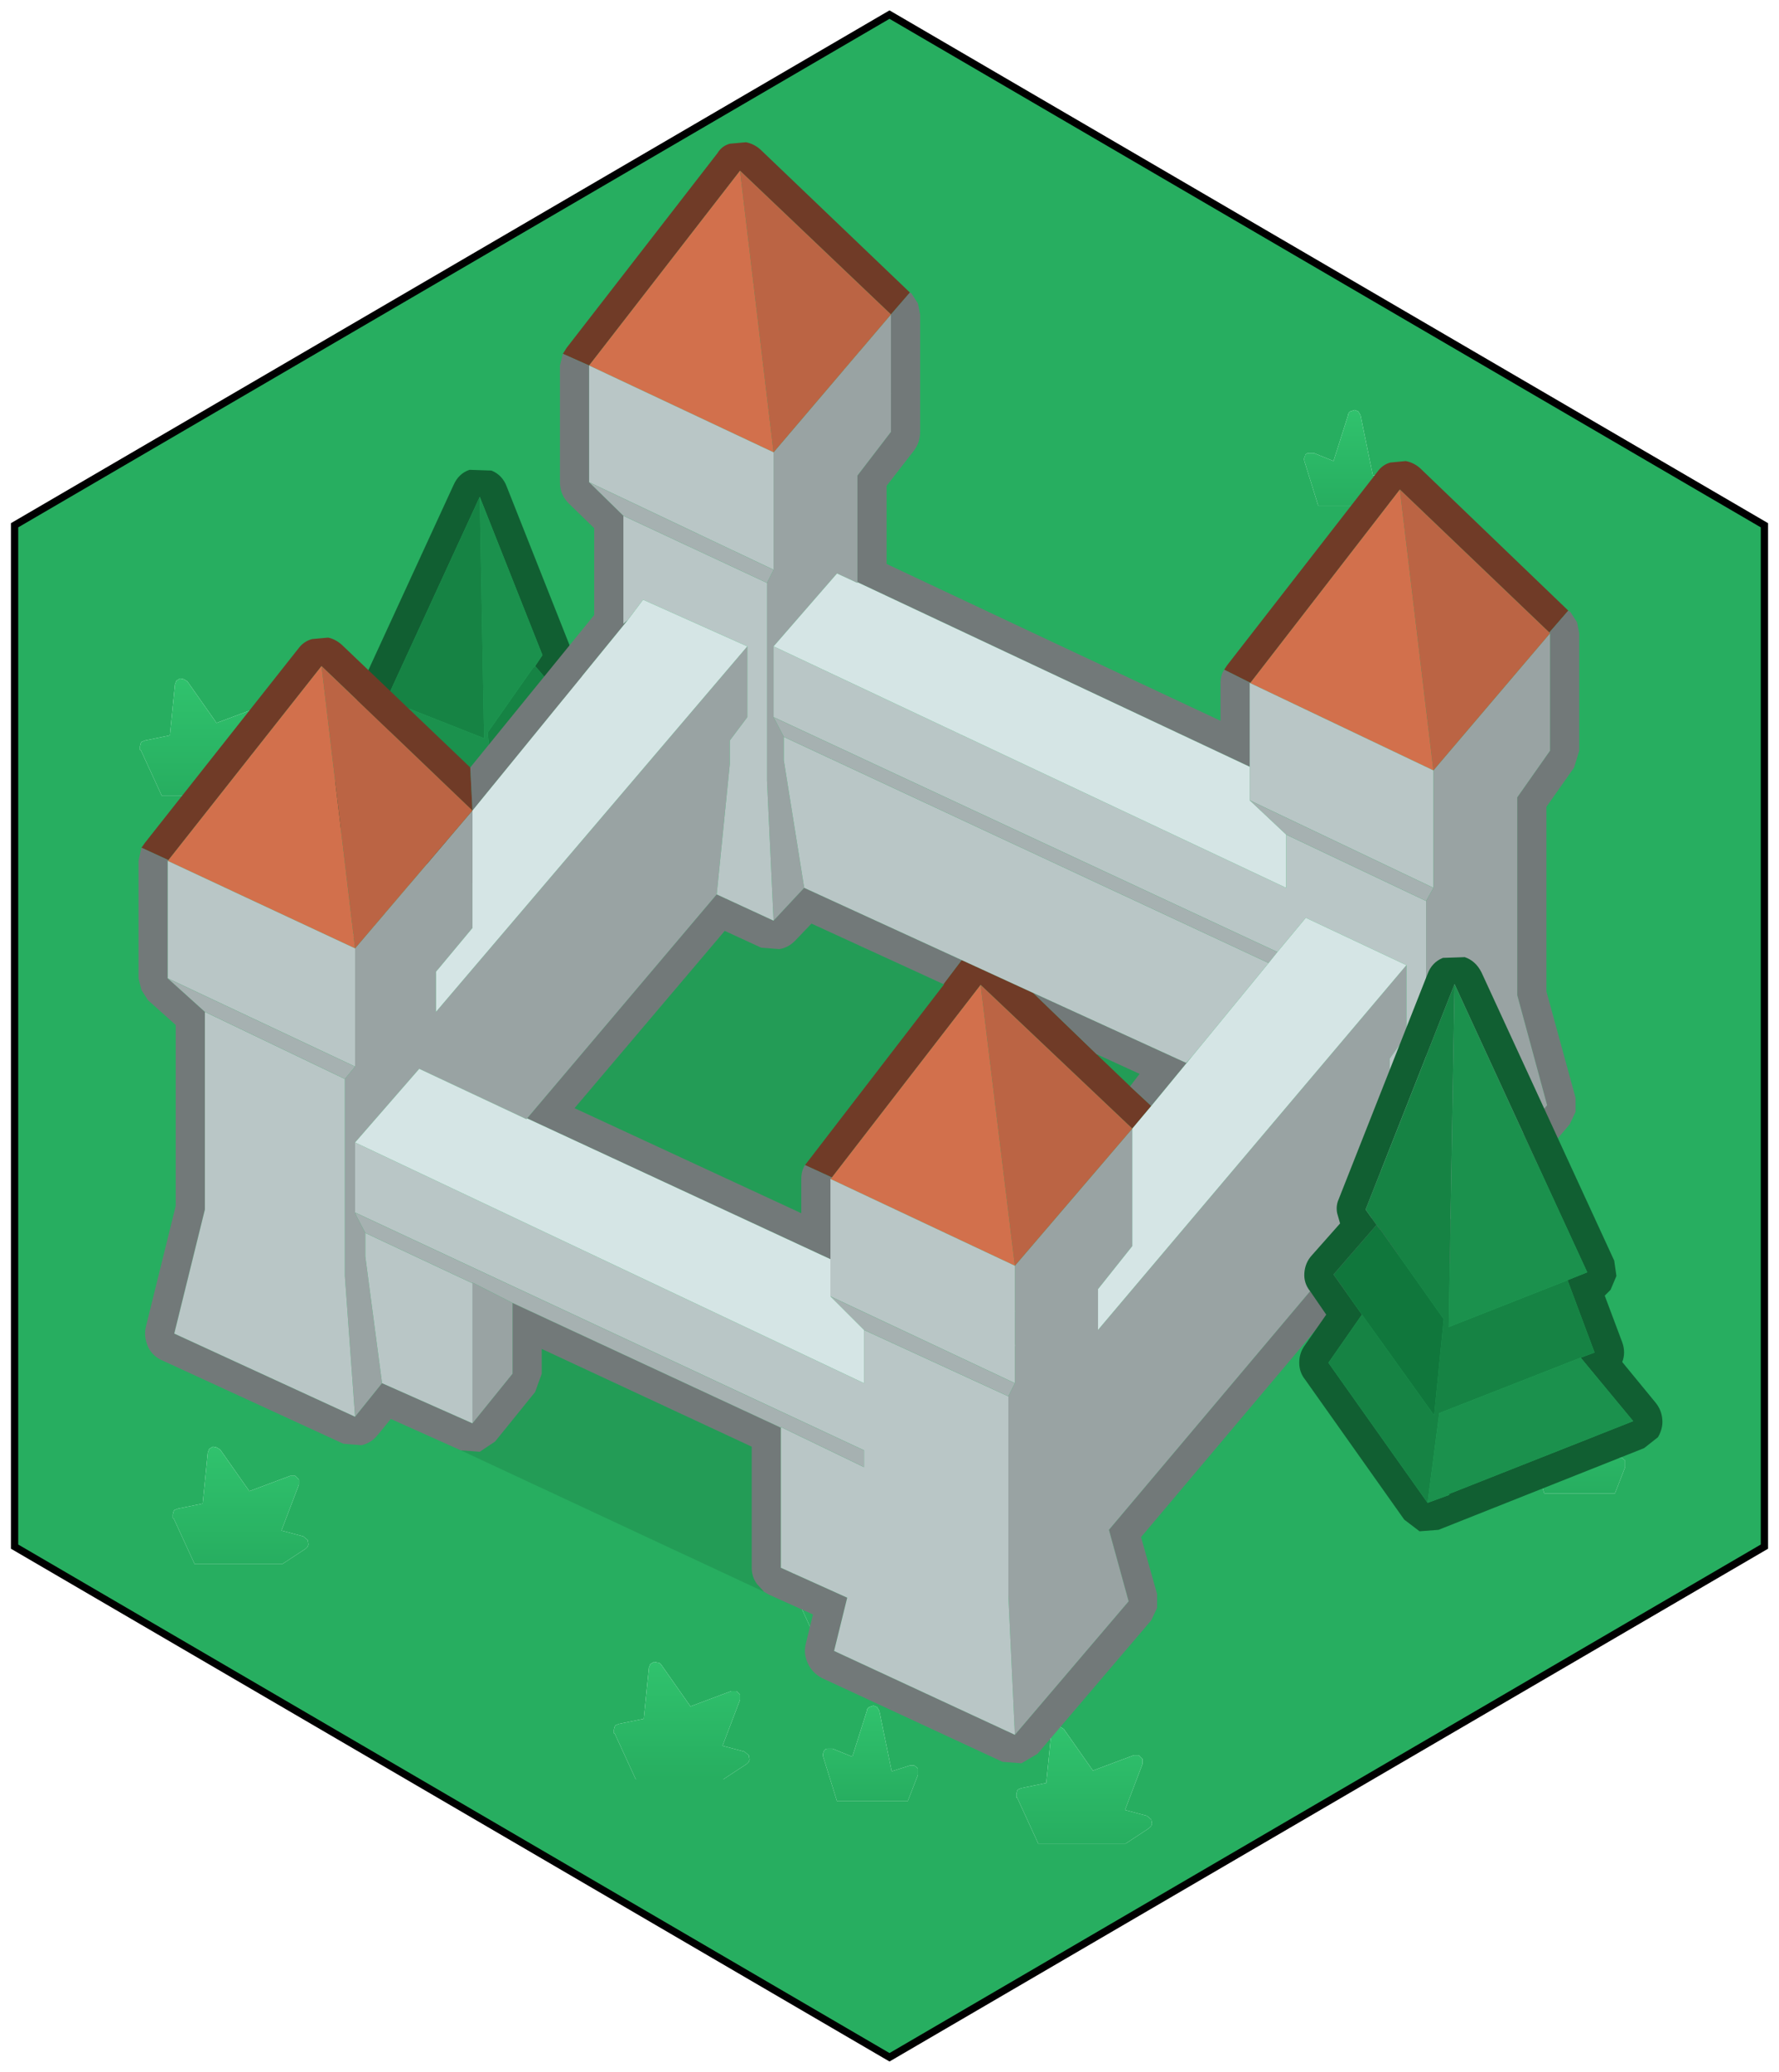 <svg width="122" height="142" viewBox="0 0 122 142" fill="none" xmlns="http://www.w3.org/2000/svg">
<path d="M12.35 46.5L12.1 46.65L12 46.9L11.65 50.4L9.95 50.75L9.7 50.85L9.65 50.95L9.6 51.15V51.4H9.65L11.1 54.55H17.1L18.7 53.5L18.85 53.35L18.9 53.2L18.85 52.9L18.55 52.65L17.05 52.25L18.25 49.1V48.75L18.2 48.7L18 48.5H17.65L14.85 49.55L12.85 46.7L12.6 46.55L12.35 46.5ZM56.05 28L55.75 28.05L55.5 28.25V28.3V28.6V28.7L56.2 30.5H61.05L61.95 27.4V27.05L61.7 26.85H61.35L59.95 27.4L59 24.25L58.85 24L58.55 23.9L58.25 24.05L58.1 24.3L57.3 28.4L56.05 28ZM49.95 35.05L49.85 34.8L49.6 34.65H49.35L49.1 34.8L47.15 37.65L44.3 36.65H43.95L43.75 36.85L43.7 36.9V37.25L44.95 40.35L43.4 40.8L43.15 41L43.05 41.35L43.15 41.45L43.25 41.6L44.85 42.7H50.85L52.3 39.55L52.35 39.5L52.4 39.25L52.3 39.1L52.25 39L52 38.85L50.35 38.55L49.95 35.05ZM39.55 52.25L38.55 55.4L37.2 54.85H36.85L36.6 55V55.05C36.533 55.15 36.517 55.267 36.55 55.4L37.5 58.45H42.35L43.05 56.65V56.55V56.25V56.2L42.8 56H42.5L41.25 56.4L40.4 52.25L40.25 52L40 51.9L39.7 52C39.6 52.067 39.55 52.15 39.55 52.25ZM92.6 28.2C92.5 28.267 92.45 28.35 92.45 28.45L91.45 31.6L90.1 31.05H89.75C89.65 31.05 89.567 31.1 89.5 31.2V31.25C89.433 31.35 89.417 31.467 89.45 31.6L90.4 34.65H95.25L95.95 32.85V32.75V32.45V32.4L95.7 32.2H95.4L94.15 32.6L93.3 28.45L93.15 28.2L92.9 28.1L92.6 28.2ZM61 45L60.75 45.15L60.65 45.4L60.3 48.9L58.6 49.25L58.35 49.35L58.3 49.45L58.25 49.65V49.9H58.3L59.75 53.05H65.75L67.35 52L67.5 51.85L67.55 51.7L67.5 51.4L67.2 51.15L65.7 50.75L66.9 47.6V47.25L66.85 47.2L66.65 47H66.3L63.5 48.05L61.5 45.2L61.25 45.05L61 45ZM121 36V106L61 141L1 106V36L61 1L121 36ZM105 98.9V98.95C104.933 99.05 104.917 99.167 104.95 99.3L105.9 102.35H110.75L111.45 100.55V100.45V100.15V100.1L111.2 99.9H110.9L109.65 100.3L108.8 96.15L108.65 95.9L108.4 95.8L108.1 95.9C108 95.967 107.95 96.05 107.95 96.15L106.95 99.3L105.6 98.75H105.25L105 98.9ZM72.05 87.25L71.05 90.4L69.7 89.85H69.35C69.25 89.85 69.167 89.9 69.1 90V90.05C69.033 90.15 69.017 90.267 69.05 90.4L70 93.45H74.85L75.55 91.65V91.55V91.25V91.2L75.3 91H75L73.75 91.4L72.9 87.25L72.75 87L72.5 86.9L72.2 87L72.05 87.25ZM88.5 83.75L87.25 84.15L86.4 80L86.25 79.75L86 79.65L85.7 79.75L85.55 80L84.55 83.15L83.2 82.6H82.85C82.75 82.6 82.667 82.65 82.6 82.75V82.8C82.533 82.9 82.517 83.017 82.55 83.15L83.5 86.2H88.35L89.05 84.4V84.3V84V83.95L88.8 83.75H88.5ZM78.35 120.9V120.55L78.3 120.5L78.1 120.3H77.75L74.95 121.35L72.95 118.5L72.7 118.35L72.45 118.3L72.2 118.45L72.1 118.7L71.75 122.2L70.05 122.55L69.8 122.65L69.75 122.75L69.7 122.95V123.2H69.75L71.2 126.35H77.2L78.8 125.3L78.95 125.15L79 125L78.95 124.7L78.65 124.45L77.15 124.05L78.35 120.9ZM62.75 106.15V105.8L62.7 105.75L62.5 105.55H62.15L59.35 106.6L57.35 103.75C57.283 103.65 57.2 103.6 57.1 103.6L56.85 103.55L56.6 103.7L56.5 103.95L56.15 107.45L54.45 107.8L54.2 107.9L54.15 108L54.1 108.2V108.45H54.15L55.6 111.6H61.6L63.2 110.55L63.35 110.4L63.4 110.25L63.35 109.95L63.05 109.7L61.55 109.3L62.75 106.15ZM62.4 121L61.15 121.4L60.3 117.25L60.15 117L59.9 116.9L59.6 117C59.5 117.067 59.45 117.15 59.45 117.25L58.45 120.4L57.1 119.85H56.75C56.65 119.85 56.567 119.9 56.5 120V120.05C56.433 120.15 56.417 120.267 56.45 120.4L57.4 123.45H62.25L62.95 121.65V121.55V121.25V121.2L62.7 121H62.4ZM27.1 60.5L26.1 63.65L24.75 63.1H24.4L24.15 63.25V63.3C24.083 63.4 24.067 63.517 24.1 63.65L25.05 66.7H29.9L30.6 64.9V64.8V64.5V64.45L30.35 64.25H30.05L28.8 64.65L27.95 60.5L27.8 60.25L27.55 60.15L27.25 60.25L27.1 60.5ZM19.9 101.15L17.1 102.2L15.1 99.35L14.85 99.2L14.6 99.15L14.35 99.3L14.25 99.55L13.9 103.05L12.2 103.4L11.95 103.5L11.9 103.6L11.85 103.8V104.05H11.9L13.35 107.2H19.35L20.95 106.15L21.1 106L21.15 105.85L21.1 105.55L20.8 105.3L19.3 104.9L20.5 101.75V101.4L20.45 101.35L20.25 101.15H19.9ZM45.35 114.1C45.283 114 45.2 113.95 45.1 113.95L44.85 113.9L44.6 114.05L44.5 114.3L44.15 117.8L42.45 118.15L42.2 118.25L42.15 118.35L42.1 118.55V118.8H42.15L43.6 121.95H49.6L51.2 120.9L51.35 120.75L51.4 120.6L51.35 120.3L51.05 120.05L49.55 119.65L50.75 116.5V116.15L50.7 116.1L50.5 115.9H50.15L47.35 116.95L45.35 114.1Z" fill="#27AE60"/>
<path d="M12.35 46.5L12.6 46.55L12.85 46.7L14.85 49.55L17.65 48.5H18L18.2 48.7L18.25 48.75V49.1L17.05 52.25L18.55 52.65L18.85 52.9L18.9 53.2L18.85 53.35L18.7 53.5L17.1 54.55H11.1L9.65 51.4H9.6V51.15L9.65 50.95L9.7 50.85L9.95 50.75L11.65 50.4L12 46.9L12.1 46.65L12.35 46.5Z" fill="url(#paint0_linear_76_329)"/>
<path d="M56.05 28L57.3 28.4L58.1 24.3L58.25 24.05L58.55 23.9L58.85 24L59 24.25L59.95 27.4L61.35 26.85H61.7L61.95 27.05V27.4L61.05 30.5H56.2L55.5 28.7V28.6V28.3V28.25L55.75 28.05L56.05 28Z" fill="url(#paint1_linear_76_329)"/>
<path d="M49.95 35.05L50.35 38.55L52 38.85L52.25 39L52.3 39.1L52.4 39.25L52.35 39.5L52.3 39.55L50.85 42.7H44.85L43.25 41.6L43.15 41.45L43.05 41.35L43.15 41L43.4 40.8L44.95 40.35L43.7 37.25V36.9L43.75 36.85L43.95 36.65H44.3L47.15 37.65L49.1 34.8L49.35 34.65H49.6L49.85 34.8L49.95 35.05Z" fill="url(#paint2_linear_76_329)"/>
<path d="M39.55 52.25C39.55 52.15 39.6 52.066 39.7 52L40 51.9L40.25 52L40.4 52.25L41.25 56.4L42.5 56H42.8L43.05 56.2V56.25V56.55V56.65L42.35 58.45H37.5L36.55 55.4C36.517 55.267 36.533 55.15 36.6 55.05V55L36.85 54.85H37.2L38.55 55.4L39.55 52.25Z" fill="url(#paint3_linear_76_329)"/>
<path d="M92.6 28.2L92.9 28.1L93.15 28.2L93.3 28.45L94.15 32.6L95.4 32.2H95.7L95.95 32.4V32.45V32.75V32.85L95.25 34.65H90.4L89.45 31.6C89.417 31.467 89.433 31.35 89.5 31.25V31.2C89.567 31.1 89.65 31.05 89.75 31.05H90.1L91.45 31.6L92.45 28.45C92.45 28.35 92.5 28.267 92.6 28.2Z" fill="url(#paint4_linear_76_329)"/>
<path d="M61 45L61.25 45.05L61.5 45.2L63.5 48.05L66.3 47H66.65L66.85 47.2L66.9 47.25V47.6L65.7 50.75L67.2 51.15L67.5 51.4L67.55 51.7L67.5 51.85L67.35 52L65.75 53.05H59.75L58.3 49.9H58.25V49.65L58.3 49.45L58.35 49.35L58.6 49.25L60.3 48.9L60.65 45.4L60.75 45.15L61 45Z" fill="url(#paint5_linear_76_329)"/>
<path d="M105 98.9L105.25 98.75H105.6L106.95 99.3L107.95 96.15C107.95 96.05 108 95.967 108.1 95.9L108.4 95.8L108.65 95.9L108.8 96.15L109.65 100.3L110.9 99.9H111.2L111.45 100.1V100.15V100.45V100.55L110.75 102.35H105.9L104.95 99.3C104.917 99.167 104.933 99.05 105 98.95V98.9Z" fill="url(#paint6_linear_76_329)"/>
<path d="M72.05 87.25L72.2 87L72.5 86.9L72.75 87L72.9 87.25L73.75 91.4L75 91H75.3L75.55 91.2V91.25V91.55V91.65L74.85 93.45H70L69.05 90.4C69.017 90.267 69.033 90.15 69.1 90.05V90C69.167 89.9 69.25 89.85 69.35 89.85H69.7L71.05 90.4L72.05 87.25Z" fill="url(#paint7_linear_76_329)"/>
<path d="M88.5 83.75H88.8L89.05 83.95V84V84.3V84.4L88.35 86.2H83.5L82.55 83.15C82.517 83.017 82.533 82.9 82.6 82.8V82.75C82.667 82.65 82.75 82.6 82.85 82.6H83.2L84.55 83.15L85.55 80L85.7 79.75L86 79.65L86.25 79.75L86.4 80L87.25 84.15L88.5 83.75Z" fill="url(#paint8_linear_76_329)"/>
<path d="M78.35 120.9L77.15 124.05L78.65 124.45L78.95 124.7L79 125L78.95 125.15L78.8 125.3L77.2 126.35H71.2L69.75 123.2H69.7V122.95L69.75 122.75L69.8 122.65L70.05 122.55L71.75 122.2L72.1 118.7L72.2 118.45L72.45 118.3L72.7 118.35L72.95 118.5L74.95 121.35L77.75 120.3H78.1L78.3 120.5L78.35 120.55V120.9Z" fill="url(#paint9_linear_76_329)"/>
<path d="M62.75 106.15L61.55 109.3L63.05 109.7L63.35 109.95L63.4 110.25L63.35 110.4L63.2 110.55L61.6 111.6H55.6L54.15 108.45H54.1V108.2L54.15 108L54.2 107.9L54.45 107.8L56.15 107.45L56.5 103.95L56.6 103.7L56.85 103.55L57.1 103.6C57.2 103.6 57.283 103.65 57.35 103.75L59.35 106.6L62.15 105.55H62.5L62.7 105.75L62.75 105.8V106.15Z" fill="url(#paint10_linear_76_329)"/>
<path d="M62.4 121H62.7L62.95 121.2V121.25V121.55V121.65L62.25 123.45H57.4L56.45 120.4C56.417 120.267 56.433 120.15 56.5 120.05V120C56.567 119.9 56.65 119.85 56.75 119.85H57.1L58.45 120.4L59.45 117.25C59.45 117.15 59.5 117.067 59.6 117L59.9 116.9L60.15 117L60.3 117.25L61.15 121.4L62.4 121Z" fill="url(#paint11_linear_76_329)"/>
<path d="M27.1 60.5L27.25 60.25L27.55 60.15L27.8 60.25L27.95 60.5L28.8 64.65L30.05 64.25H30.35L30.6 64.45V64.5V64.8V64.9L29.9 66.7H25.05L24.1 63.65C24.067 63.517 24.083 63.4 24.15 63.3V63.25L24.4 63.1H24.75L26.1 63.65L27.1 60.5Z" fill="url(#paint12_linear_76_329)"/>
<path d="M19.9 101.15H20.25L20.45 101.35L20.5 101.4V101.75L19.3 104.9L20.8 105.3L21.1 105.55L21.15 105.85L21.1 106L20.95 106.15L19.35 107.2H13.35L11.9 104.05H11.85V103.8L11.9 103.6L11.95 103.5L12.2 103.4L13.9 103.05L14.25 99.55L14.35 99.3L14.6 99.15L14.85 99.2L15.1 99.35L17.1 102.2L19.9 101.15Z" fill="url(#paint13_linear_76_329)"/>
<path d="M45.35 114.1L47.35 116.95L50.15 115.9H50.5L50.7 116.1L50.75 116.15V116.5L49.55 119.65L51.05 120.05L51.35 120.3L51.4 120.6L51.35 120.75L51.2 120.9L49.6 121.95H43.6L42.15 118.8H42.1V118.55L42.15 118.35L42.2 118.25L42.45 118.15L44.15 117.8L44.5 114.3L44.6 114.05L44.85 113.9L45.1 113.95C45.2 113.95 45.283 114 45.35 114.1Z" fill="url(#paint14_linear_76_329)"/>
<path d="M33.7 32.25C34.2 32.45 34.55 32.817 34.75 33.35L39.05 44.2L39.2 45.1L39.15 45.45L40.3 46.75L40.75 47.95C40.783 48.417 40.667 48.833 40.4 49.2L39.85 50L40.65 51.15C40.883 51.483 41 51.867 41 52.3L40.65 53.45L35.85 60.2C35.583 60.567 35.25 60.817 34.85 60.95C34.417 61.083 34 61.083 33.6 60.95L32.55 60.6L31.95 60.3L23.6 57L22.65 56.25C22.383 55.883 22.267 55.483 22.3 55.05C22.333 54.617 22.483 54.233 22.75 53.9L24.2 52.15C24.133 51.783 24.167 51.433 24.3 51.1L25 49.25L24.9 49.15L24.5 48.2C24.467 47.833 24.533 47.483 24.7 47.15L31.1 33.25C31.333 32.717 31.7 32.367 32.2 32.2L33.7 32.25ZM36.5 45.85L36.7 45.65L37.2 44.9L32.9 34.05L26.5 47.95L27.75 48.45L27.45 48.35L26.15 51.8L26.8 52.05L24.3 55.15L33.2 58.65L33.15 58.7L34.2 59.05L39 52.3L37.4 50L38.75 48.05L36.7 45.65L36.55 45.85H36.5Z" fill="#115F32"/>
<path d="M36.5 45.85H36.55L36.7 45.65L38.75 48.05L37.4 50L33.9 54.85L33.45 50.25V50.2L36.5 45.85ZM32.9 34.05L33.2 50.6L27.75 48.45L26.5 47.95L32.9 34.05ZM26.8 52.05L33.65 54.75L34.2 59.05L33.15 58.7L33.2 58.65L24.3 55.15L26.8 52.05Z" fill="#168344"/>
<path d="M26.8 52.05L26.15 51.8L27.45 48.35L27.75 48.45L33.2 50.6L32.9 34.05L37.2 44.9L36.7 45.65L36.5 45.85L33.45 50.2V50.25L33.9 54.85L37.4 50L39 52.3L34.2 59.05L33.65 54.75L26.8 52.05Z" fill="#1B914D"/>
<path d="M38.6 24.25L38.85 23.85L49.2 10.5C49.4 10.167 49.683 9.95 50.05 9.85L51.15 9.75C51.517 9.817 51.85 9.983 52.15 10.25L62.4 20.05L61.1 21.55L50.75 11.7L40.4 25.05L38.6 24.25ZM83.95 45.9L84.15 45.6L94.45 32.35C94.683 32.017 94.983 31.8 95.35 31.7L96.4 31.6C96.767 31.667 97.1 31.833 97.4 32.1L107.55 41.85L106.25 43.35L96 33.55L85.75 46.8L83.95 45.9ZM9.7 58.1L9.95 57.75L20.5 44.4C20.733 44.1 21.033 43.9 21.4 43.8L22.5 43.7C22.833 43.767 23.15 43.933 23.45 44.2L32.25 52.6L32.4 55.55L22.05 45.65L11.55 58.95L9.7 58.1ZM70.85 68.05L75.2 72.25L77.5 74.45L78.95 75.8L77.65 77.35L67.25 67.5L57.05 80.7L55.2 79.85L55.4 79.6L64.75 67.45H64.7L65.95 65.8L70.85 68.05Z" fill="#703B27"/>
<path d="M70.85 68.05L81.35 72.85L81.75 72.4L78.95 75.8L77.5 74.45L78.15 73.6L75.2 72.25L70.85 68.05ZM38.6 24.25L40.4 25.05V33.05L42.75 35.35V42.75L43.05 42.5L32.4 55.55L32.25 52.6L40.75 42.15V36.2L39 34.5C38.6 34.1 38.4 33.617 38.4 33.05V25.05L38.6 24.25ZM61.1 21.55L62.4 20.05L62.5 20.1L62.95 20.8L63.1 21.55V29.6C63.1 30.067 62.967 30.483 62.7 30.85L60.8 33.3V38.65C68.433 42.25 76.067 45.833 83.7 49.4V46.8C83.7 46.467 83.783 46.167 83.95 45.9L85.75 46.8H85.7V52.55L58.8 39.9V32.6L61.1 29.6V21.55ZM107.55 41.85L107.7 41.95L108.15 42.65L108.3 43.4V51.45L107.95 52.6L106.05 55.3V67.95L108.05 75.25V76.2L107.65 77.05L99.85 86.25C99.55 86.583 99.183 86.8 98.75 86.9L97.45 86.75L94.95 85.55L78.25 105.35L79.35 109.25V110.2L78.95 111.05L71.15 120.2L70.05 120.85L68.75 120.75L56.35 115C55.917 114.767 55.6 114.433 55.4 114C55.2 113.567 55.15 113.133 55.25 112.7L55.75 110.65L52.75 109.3L52.4 109.1L51.9 108.55C51.667 108.217 51.55 107.85 51.55 107.45V99.15L37.15 92.45V94.15L36.7 95.4L33.95 98.8L32.9 99.5L31.6 99.4L26.8 97.25L25.9 98.35C25.6 98.717 25.233 98.95 24.8 99.05L23.55 98.95L11.15 93.25C10.683 93.05 10.35 92.733 10.15 92.3C9.95 91.833 9.9 91.383 10 90.95L12.05 82.65V70.25L10.15 68.55L9.7 67.85L9.5 67.05V59L9.7 58.1L11.55 58.95L11.5 59V67.05L14.05 69.35V82.9L11.95 91.4L24.35 97.1L26.2 94.8L32.4 97.55L35.15 94.15V89.3L53.55 97.85V107.45L58.1 109.5L57.2 113.15L69.6 118.9L77.4 109.75L76.05 104.85L94.4 83.1L98.3 84.95L106.1 75.75L104.05 68.2V54.65L106.3 51.45V43.4L106.25 43.35L107.55 41.85ZM53.05 63.1L55.15 60.85L65.95 65.8L64.7 67.45L55.65 63.3L54.5 64.5C54.2 64.8 53.85 64.983 53.45 65.05L52.2 64.95L49.7 63.8L39.4 75.95L54.95 83.15V80.8C54.95 80.433 55.033 80.117 55.2 79.85L57.05 80.7L56.95 80.8V86.3L36.15 76.65L49.15 61.3L53.05 63.1Z" fill="#727979"/>
<path d="M40.4 25.05L50.75 11.7L53.05 31L40.4 25.05ZM85.7 46.8H85.75L96 33.55L98.3 52.8L85.7 46.8ZM11.5 59L11.55 58.95L22.05 45.65L24.35 65L11.5 59ZM57.05 80.7L67.25 67.5L69.6 86.75L56.95 80.8L57.05 80.7Z" fill="#D2704C"/>
<path d="M53.05 39.05V31L61.1 21.55V29.6L58.8 32.6V39.9V39.95L57.4 39.3L53.05 44.3V49.15L53.75 50.5V52.1L55.15 60.85L53.05 63.1L52.6 53.5V39.95L53.05 39.05ZM51.25 44.3V49.15L50.05 50.75V52.35L49.15 61.3L36.15 76.65L36.1 76.7L28.75 73.25L24.35 78.3V83.1L24.45 83.35L25.05 84.5V86.1L26.2 94.8L24.35 97.1L23.65 87.45V73.95L24.35 73.1V65L32.4 55.55V63.6L29.9 66.6V69.35L51.25 44.3ZM98.3 52.8L106.3 43.4V51.45L104.05 54.65V68.2L106.1 75.75L98.3 84.95L97.8 75.3V61.75L98.3 60.85V52.8ZM94.4 83.1L76.05 104.85L77.4 109.75L69.6 118.9L69.15 109.3V95.7L69.6 94.8V86.75L77.65 77.35V85.4L75.3 88.35V91.15L96.45 66.15V70.95L95.3 72.55V74.15L94.4 83.1ZM35.15 89.3V94.15L32.4 97.55V87.95V87.9L35.15 89.3Z" fill="#99A3A3"/>
<path d="M53.05 31V39.05L40.4 33.05V25.05L53.05 31ZM52.6 39.95V53.5L53.05 63.1L49.15 61.3L50.05 52.35V50.75L51.25 49.15V44.3L44.1 41.1L43.05 42.5L42.75 42.75V35.35L52.6 39.95ZM55.15 60.85L53.75 52.1V50.5L87 66L81.75 72.4L81.35 72.85L70.85 68.05L65.95 65.8L55.15 60.85ZM53.05 49.15V44.3L88.2 60.85V57.2L97.8 61.75V75.3L98.3 84.95L94.4 83.1L95.3 74.15V72.55L96.45 70.95V66.15L89.55 62.9L87.6 65.25L53.05 49.15ZM85.7 52.55V46.8L98.3 52.8V60.85L85.7 54.85V52.55ZM69.6 118.9L57.2 113.15L58.1 109.5L53.55 107.45V97.85V97.8L59.25 100.55V99.4L24.35 83.1V78.3L59.25 94.8V91.15L69.15 95.7V109.3L69.6 118.9ZM32.4 97.55L26.2 94.8L25.05 86.1V84.5L32.4 87.95V97.55ZM24.35 97.1L11.95 91.4L14.05 82.9V69.35L23.65 73.95V87.45L24.35 97.1ZM11.5 67.05V59L24.35 65V73.1L11.5 67.05ZM69.6 86.75V94.8L56.95 88.85V86.3V80.8L69.6 86.75Z" fill="#B9C6C6"/>
<path d="M53.05 39.05L52.6 39.95L42.75 35.35L40.4 33.05L53.05 39.05ZM53.75 50.5L53.05 49.15L87.6 65.25L87 66L53.75 50.5ZM53.55 97.85L35.15 89.3L32.4 87.9V87.95L25.05 84.5L24.45 83.35L24.35 83.1L59.25 99.4V100.55L53.55 97.8V97.85ZM14.05 69.35L11.5 67.05L24.35 73.1L23.65 73.95L14.05 69.35ZM98.3 60.85L97.8 61.75L88.2 57.2L85.7 54.85L98.3 60.85ZM69.6 94.8L69.15 95.7L59.25 91.15L56.95 88.85L69.6 94.8Z" fill="#A6B1B1"/>
<path d="M53.05 44.3L57.4 39.3L58.8 39.95V39.9L85.7 52.55V54.85L88.2 57.2V60.85L53.05 44.3ZM43.05 42.5L44.1 41.1L51.25 44.3L29.9 69.35V66.6L32.4 63.6V55.55L43.05 42.5ZM87.6 65.25L89.55 62.9L96.45 66.15L75.3 91.15V88.35L77.65 85.4V77.35L78.95 75.8L81.75 72.4L87 66L87.6 65.25ZM59.25 91.15V94.8L24.35 78.3L28.75 73.25L36.1 76.7L36.15 76.65L56.95 86.3V88.85L59.25 91.15Z" fill="#D5E5E5"/>
<path d="M50.75 11.7L61.1 21.55L53.05 31L50.75 11.7ZM106.3 43.4L98.3 52.8L96 33.55L106.25 43.35L106.3 43.4ZM67.25 67.5L77.65 77.35L69.6 86.75L67.25 67.5ZM32.4 55.55L24.35 65L22.05 45.65L32.4 55.55Z" fill="#BB6444"/>
<path d="M52.4 109.1L31.6 99.4L32.9 99.5L33.95 98.8L36.7 95.4L37.15 94.15V92.45L51.55 99.15V107.45C51.55 107.85 51.667 108.217 51.9 108.55L52.4 109.1ZM75.2 72.25L78.15 73.6L77.5 74.45L75.2 72.25ZM64.7 67.45H64.75L55.4 79.6L55.2 79.85C55.033 80.117 54.95 80.433 54.95 80.8V83.15L39.4 75.95L49.7 63.8L52.2 64.95L53.45 65.05C53.85 64.983 54.2 64.8 54.5 64.5L55.65 63.3L64.7 67.45Z" fill="black" fill-opacity="0.102"/>
<path d="M94.65 84.25H94.6L94.4 83.95L94.65 84.25ZM101.6 66.65L110.7 86.4L110.85 87.45L110.45 88.4L110.05 88.8L111.25 92C111.417 92.467 111.417 92.917 111.25 93.35L113.55 96.15C113.817 96.484 113.967 96.867 114 97.3C114.033 97.7 113.933 98.1 113.7 98.5L112.75 99.25L98.65 104.85L97.35 104.95L96.3 104.15L89.5 94.55C89.233 94.217 89.1 93.834 89.1 93.4C89.1 92.967 89.217 92.584 89.45 92.25L90.95 90.1L89.85 88.5C89.55 88.133 89.417 87.717 89.45 87.25C89.483 86.784 89.65 86.383 89.95 86.05L91.9 83.85L91.7 83.15C91.633 82.817 91.667 82.5 91.8 82.2L97.9 66.75C98.1 66.217 98.45 65.85 98.95 65.65L100.45 65.6C100.95 65.767 101.333 66.117 101.6 66.65ZM108.4 93.05L109.35 92.7L107.5 87.75L107.1 87.9L108.85 87.2L99.75 67.45L93.65 82.9L94.4 83.95L91.45 87.35L93.4 90.1L91.1 93.4L97.9 103L99.4 102.45L99.35 102.4L112 97.4L108.4 93.05Z" fill="#115F32"/>
<path d="M107.1 87.9L107.5 87.75L109.35 92.7L108.4 93.05L98.7 96.85L97.9 103L91.1 93.4L93.4 90.1L98.35 97L99 90.45V90.4L94.65 84.25L94.4 83.95L93.65 82.9L99.75 67.45L99.35 90.95L107.1 87.9Z" fill="#168344"/>
<path d="M107.1 87.9L99.35 90.95L99.75 67.45L108.85 87.2L107.1 87.9ZM97.9 103L98.7 96.85L108.4 93.05L112 97.4L99.35 102.4L99.4 102.45L97.9 103Z" fill="#1B914D"/>
<path d="M94.65 84.25L99 90.4V90.45L98.35 97L93.4 90.1L91.45 87.35L94.4 83.95L94.6 84.25H94.65Z" fill="#10773C"/>
<path d="M121 36V106L61 141L1 106L1 36L61 1L121 36Z" stroke="black" stroke-width="0.5"/>
<defs>
<linearGradient id="paint0_linear_76_329" x1="14.2" y1="54.487" x2="14.2" y2="46.612" gradientUnits="userSpaceOnUse">
<stop stop-color="#27AE60"/>
<stop offset="1" stop-color="#30C26D"/>
</linearGradient>
<linearGradient id="paint1_linear_76_329" x1="58.7" y1="30.462" x2="58.7" y2="23.937" gradientUnits="userSpaceOnUse">
<stop stop-color="#27AE60"/>
<stop offset="1" stop-color="#30C26D"/>
</linearGradient>
<linearGradient id="paint2_linear_76_329" x1="47.7" y1="42.65" x2="47.7" y2="34.65" gradientUnits="userSpaceOnUse">
<stop stop-color="#27AE60"/>
<stop offset="1" stop-color="#30C26D"/>
</linearGradient>
<linearGradient id="paint3_linear_76_329" x1="39.8" y1="58.412" x2="39.8" y2="51.887" gradientUnits="userSpaceOnUse">
<stop stop-color="#27AE60"/>
<stop offset="1" stop-color="#30C26D"/>
</linearGradient>
<linearGradient id="paint4_linear_76_329" x1="92.7" y1="34.613" x2="92.7" y2="28.088" gradientUnits="userSpaceOnUse">
<stop stop-color="#27AE60"/>
<stop offset="1" stop-color="#30C26D"/>
</linearGradient>
<linearGradient id="paint5_linear_76_329" x1="62.85" y1="52.987" x2="62.85" y2="45.112" gradientUnits="userSpaceOnUse">
<stop stop-color="#27AE60"/>
<stop offset="1" stop-color="#30C26D"/>
</linearGradient>
<linearGradient id="paint6_linear_76_329" x1="108.2" y1="102.312" x2="108.2" y2="95.787" gradientUnits="userSpaceOnUse">
<stop stop-color="#27AE60"/>
<stop offset="1" stop-color="#30C26D"/>
</linearGradient>
<linearGradient id="paint7_linear_76_329" x1="72.3" y1="93.412" x2="72.3" y2="86.887" gradientUnits="userSpaceOnUse">
<stop stop-color="#27AE60"/>
<stop offset="1" stop-color="#30C26D"/>
</linearGradient>
<linearGradient id="paint8_linear_76_329" x1="85.8" y1="86.162" x2="85.8" y2="79.637" gradientUnits="userSpaceOnUse">
<stop stop-color="#27AE60"/>
<stop offset="1" stop-color="#30C26D"/>
</linearGradient>
<linearGradient id="paint9_linear_76_329" x1="74.3" y1="126.287" x2="74.3" y2="118.413" gradientUnits="userSpaceOnUse">
<stop stop-color="#27AE60"/>
<stop offset="1" stop-color="#30C26D"/>
</linearGradient>
<linearGradient id="paint10_linear_76_329" x1="58.7" y1="111.537" x2="58.7" y2="103.663" gradientUnits="userSpaceOnUse">
<stop stop-color="#27AE60"/>
<stop offset="1" stop-color="#30C26D"/>
</linearGradient>
<linearGradient id="paint11_linear_76_329" x1="59.7" y1="123.412" x2="59.7" y2="116.887" gradientUnits="userSpaceOnUse">
<stop stop-color="#27AE60"/>
<stop offset="1" stop-color="#30C26D"/>
</linearGradient>
<linearGradient id="paint12_linear_76_329" x1="27.35" y1="66.662" x2="27.35" y2="60.137" gradientUnits="userSpaceOnUse">
<stop stop-color="#27AE60"/>
<stop offset="1" stop-color="#30C26D"/>
</linearGradient>
<linearGradient id="paint13_linear_76_329" x1="16.45" y1="107.137" x2="16.45" y2="99.262" gradientUnits="userSpaceOnUse">
<stop stop-color="#27AE60"/>
<stop offset="1" stop-color="#30C26D"/>
</linearGradient>
<linearGradient id="paint14_linear_76_329" x1="46.7" y1="121.887" x2="46.7" y2="114.012" gradientUnits="userSpaceOnUse">
<stop stop-color="#27AE60"/>
<stop offset="1" stop-color="#30C26D"/>
</linearGradient>
</defs>
</svg>
